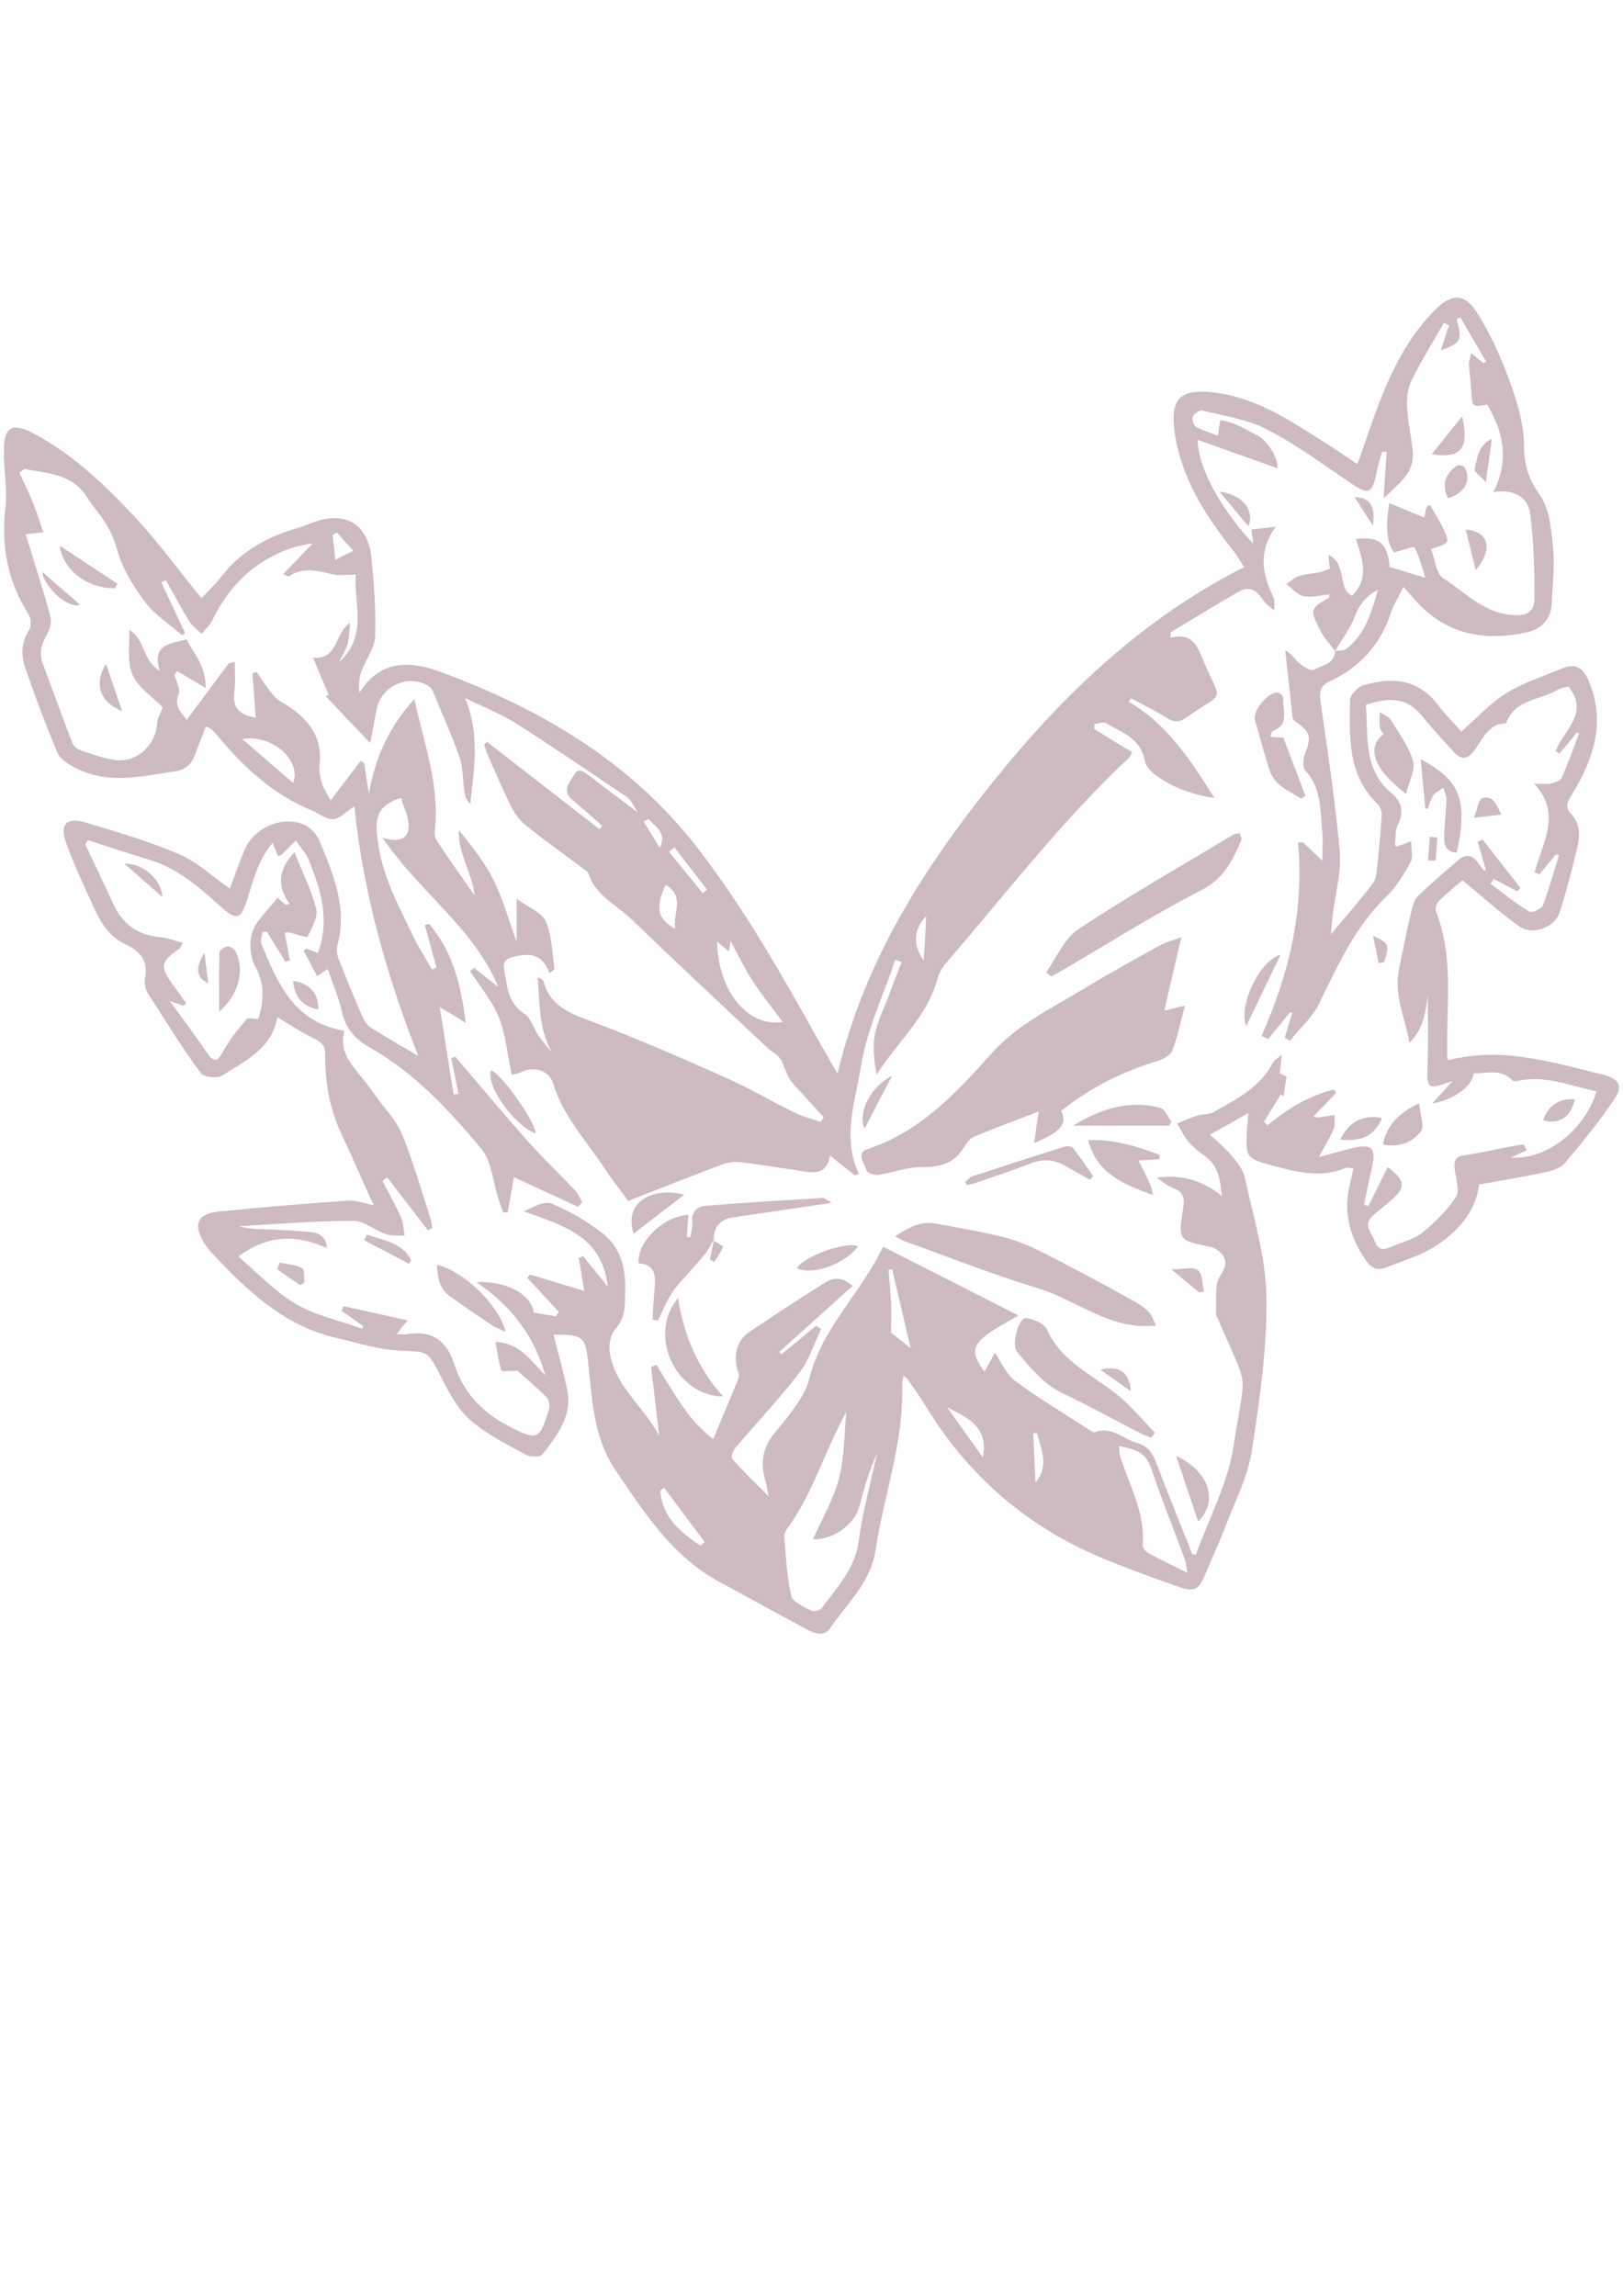 <?xml version="1.0" encoding="utf-8"?>
<!-- Generator: Adobe Illustrator 25.4.1, SVG Export Plug-In . SVG Version: 6.00 Build 0)  -->
<svg version="1.1" id="Capa_1" xmlns="http://www.w3.org/2000/svg" xmlns:xlink="http://www.w3.org/1999/xlink" x="0px" y="0px"
	 viewBox="0 0 595.3 841.9" style="enable-background:new 0 0 595.3 841.9;" xml:space="preserve">
<style type="text/css">
	.st0{fill:#CDBAC3;}
</style>
<g>
	<path class="st0" d="M389.2,407.4c2.4,4.6-0.1,7.8-9.9,11.8c0.6-3.9,1-7.3,1.7-11.6c-8.5,3.3-16.3,6.1-23.8,9.3
		c-1.6,0.7-2.9,2.6-3.9,4.2c-3.6,5.9-8.9,6.9-15.4,6.9c-5.3,0-10.6,2.1-15.9,2.9c-1.3,0.2-3.9-0.8-4.2-1.8c-0.8-2.5-3.9-6.3,0.4-7.7
		c19.5-6.4,32.7-20.8,45.7-35.3c9.8-10.9,22.9-16.9,35-24.3c8.9-5.4,18-10.4,27.1-15.4c1.9-1,4-1.5,7.3-2.7
		c-2.2,9.6-4.2,17.9-6.2,26.9c2.6-0.6,4.7-1.2,7.5-1.8c-1.5,5.8-2.6,11.1-4.5,16.2c-0.6,1.7-3.1,3.3-5,3.9
		C412.2,392.8,400.2,398.6,389.2,407.4z"/>
	<g>
		<path class="st0" d="M497.9,170.2c3.4-9.4,6.2-18.5,9.9-27.2c4.5-10.8,10.2-20.9,18.5-29.3c5.9-6,10.7-6.3,15.2,0.6
			c4.9,7.6,8.8,16.1,11.9,24.6c2.9,7.9,5.6,16.4,5.6,24.6c0,7.3,1.8,12.3,5.9,18.2c3.6,5.2,4.1,12.9,4.8,19.7
			c0.6,6.4-0.3,13-0.5,19.5c-0.2,6.4-4,9.9-9.6,11.1c-13.8,2.9-26.7,1.2-37.5-8.8c-2.4-2.2-4.5-4.9-7.3-8c-2,4.1-3.8,6.9-4.8,10
			c-3.8,11.3-11.2,19.5-22,24.5c-3.9,1.8-4.2,4.2-3.6,8c2.6,18.1,5.4,36.3,7,54.5c0.7,7.7-1.7,15.7-2.6,23.6
			c-0.3,2.3-0.4,4.5-0.7,6.9c5.3-6.3,10.5-12.3,15.4-18.6c1.2-1.5,1.4-3.9,1.6-5.9c0.7-6.4,1.3-12.9,1.7-19.4c0.1-1.3-0.7-3.1-1.6-4
			c-11-10.7-10.2-24.6-10-38.1c0-1.8,2.7-4.7,4.6-5.3c10.7-3.3,20.5-2.5,27.9,7.4c2.6,3.5,5.8,6.6,8.3,9.5
			c5.6-4.9,10.5-10.4,16.5-14.1c6.4-3.9,13.8-6.3,20.8-9.2c4.4-1.8,7.2-0.2,9.2,4.2c6.7,15.3,2.1,29-5.9,42.1
			c-1.8,2.9-2.7,4.6-0.3,7.2c3.5,3.7,3.2,8.2,2.2,12.5c-1.9,7.9-3.9,15.7-6.4,23.5c-1.9,5.7-10,8.7-14.9,5.2
			c-7-5-13.5-10.9-20.8-16.9c-2.2,1.9-5.6,4.6-8.7,7.7c-0.8,0.8-1.4,2.7-1,3.7c6.5,16.6,3.9,33.8,4.1,50.9c0,0.9,0,1.8,0,2.6
			c0,0.3,0.3,0.6,0.5,1.1c19.6-5.1,38.3,0.8,57,5.4c5.5,1.4,7.1,4.2,3.9,8.8c-5.6,8.3-11.9,16.1-18.4,23.7c-1.7,2-5.3,2.8-8.1,3.4
			c-7.6,1.6-15.4,2.9-23.2,4.3c-1.1,9.8-7.7,17.4-16.5,22.9c-5.3,3.3-11.6,5.1-17.5,7.5c-3,1.2-5.3,0.5-7.3-2.3
			c-6.1-8.7-8.7-18-6-28.5c0.4-1.7,0.8-3.4,1.2-5.5c-1.2-0.1-2.2-0.4-2.8-0.2c-9.7,4.1-19.2,1.2-28.5-1.3c-7.7-2.1-8.2-3.2-7.8-11.3
			c0.1-2.3,0.4-4.5,0.6-7.5c-4.8,2.7-9.2,5.2-14.1,7.9c2.8,2.6,5.7,5,8.1,7.9c2,2.3,4.1,5,4.7,7.9c3.1,14.4,7.7,29,7.9,43.5
			c0.3,18.8-2.4,37.7-5.3,56.4c-1.5,9.8-6.3,19-9.9,28.4c-2.2,5.8-4.8,11.4-7.2,17.1c-2.5,5.9-4,6.7-10.1,4.5
			c-9.3-3.3-18.6-6.6-27.7-10.4c-27.5-11.5-49-30-64.6-55.5c-2.1-3.5-4.5-6.8-6.8-10.1c-0.3-0.4-0.7-0.6-1.5-1.2
			c-0.2,1.4-0.5,2.3-0.5,3.3c0.7,20.8-6.7,40.3-9.7,60.4c-1.8,12-10.5,19.7-16.8,28.9c-2.3,3.3-6,1.6-8.7,0.2
			c-10.7-5.7-21.3-11.6-32-17.4c-17.1-9.3-27.1-24.9-37.7-40.5c-8.2-12-8.7-25.1-10.1-38.3c-1.2-11.3-1.4-11.6-12.9-11.8
			c1.7,6.6,3.6,13.3,5,20.1c2.1,9.7-3.6,16.8-9,23.8c-0.8,1.1-4.5,1.1-6.1,0.2c-7.1-3.9-14.6-7.6-20.6-12.9
			c-4.6-4.1-7.8-10.3-10.7-16c-4.8-9.4-4.5-8.8-15.1-9.3c-8-0.4-15.8-3-23.7-4.8c-18.9-4.5-32.2-17.3-45-30.9
			c-1.1-1.1-2-2.4-2.9-3.8c-4.2-6.8-2.6-10.7,5.4-11.5c15.8-1.6,31.7-2.9,47.5-4c2.8-0.2,5.8,1,9.3,1.7c-0.7-1.5-1.5-3.2-2.2-4.8
			c-3.2-7.1-6.3-14.2-9.6-21.2c-4.4-9.3-6.1-19.1-6-29.3c0-3.2-1.3-4.5-4-5.8c-4.7-2.2-9-5.2-13.6-7.9c-1.8,11.5-11.8,16-20.3,21.5
			c-1.8,1.1-6.7,0.5-7.8-1c-6.8-9.4-13-19.2-19.2-29c-1-1.5-1.5-3.8-1.2-5.6c1.3-6.4-1.7-10-7-12.5c-5.8-2.7-9.1-7.7-11.6-13.2
			c-3.6-8-7.5-16-10.4-24.3c-2.4-6.6,0.3-9.3,7.1-7.3c11.6,3.5,23.4,6.9,34.5,11.7c6.6,2.8,12.2,8.2,18.5,12.6
			c1.8-4.7,3.4-9.6,5.5-14.4c3.4-8,13.8-12.5,21.7-9.1c2.3,1,4.6,3.5,5.6,5.8c5.1,12.2,10.4,24.5,6.7,38.3c-0.4,1.6-0.2,3.6,0.4,5.1
			c2.7,7,5.6,14,8.6,20.9c0.7,1.7,1.9,3.5,3.3,4.4c5.4,3.5,11.1,6.6,17.3,10.3c-11.6-29.5-20.2-59.8-23.4-91.5
			c-3.1,2-5.3,4.5-7.7,4.7c-2.5,0.2-5.1-2-7.7-3.1c-14.3-5.8-25.2-15.9-34.9-27.6c-0.7-0.8-1.4-1.6-2.2-2.3c-0.4-0.3-0.9-0.5-2-1
			c-1.4,3.6-2.7,7.2-4.1,10.7c-1.3,3.4-3.6,5.3-7.4,5.8c-12.2,1.8-24.4,4.9-36.3-1.3c-2.5-1.3-5.6-3.1-6.6-5.5
			c-4.3-10.2-8.2-20.6-11.8-31.1c-1.6-4.6-1.6-9.3,1.3-13.8c0.9-1.4,0.9-4.3,0-5.7C2.9,213.4,0.3,200.4,2,186.1
			c0.8-6.9-0.7-14.1-0.6-21.1c0.1-8.5,3.2-10.1,10.6-6.2c14.5,7.6,26.1,18.7,37.1,30.4c8.8,9.4,16.5,20,24.8,30.2
			c2.1-2.3,5-5,7.5-8.2c7.3-9.4,17.1-14.5,28.1-17.7c2.2-0.6,4.3-1.6,6.5-2.3c11-3.7,19,1.3,20.2,13.2c1,9.6,1.7,19.4,1.4,29.1
			c-0.2,4.2-3.4,8.3-5,12.6c-0.9,2.4-1,5-0.8,8c7.8-12.6,19.2-11.6,29.8-7.7c37.1,13.7,70.3,33.2,94.9,65.4
			c16.7,21.8,30.2,45.5,43.5,69.4c2.1,3.8,4.4,7.6,7.2,12.5c9.9-41.5,31.7-75.5,57.2-107.2c25.4-31.6,54.4-59.5,91.9-78.5
			c-1.1-1.7-2.2-3.7-3.6-5.6c-10.7-13.4-19.8-27.5-22-45c-1.3-10.9,2.2-14.7,13.3-13.6c13.5,1.3,24.8,7.6,35.9,14.7
			C485.9,162.1,491.7,166.1,497.9,170.2z M489.7,238.8c-1.9-2.6-4.2-5-5.6-7.9c-3.7-7.5-3.6-7.6,3.3-11.7c0.2-0.1,0.1-0.6,0.2-1.2
			c-3.2,0.3-6.5,1.2-9.5,0.6c-2.3-0.4-4.1-2.8-6.2-4.4c1.5-1,3-2.5,4.7-3c2.3-0.8,4.9-0.8,7.3-1.3c1.3-0.3,2.6-0.9,3.9-1.3
			c-0.2-1.5-0.3-2.8-0.5-5.1c7,3.5,3.1,12.1,8.6,15c6.5-6.3,3.8-13.7,1.4-20.8c8.7-1.2,11.7,1.7,12.4,10.2c4.3,1.3,8.1,2.5,13.1,4
			c-1.3-4-2.2-7.9-4-11.2c-0.3-0.5-4.7,1.2-7.5,1.9c-2.5-3.2-3.3-8.9-1.7-18.1c4.5,1.9,8.7,3.6,12.8,5.3c0.2-0.9,0.5-2.5,0.9-4.1
			c0.4-0.1,0.9-0.3,1.3-0.4c1.4,2.5,2.9,4.9,4.2,7.4c3.2,6.4,3.2,6.4-3.9,8.6c1.4,3.7,1.8,9.1,4.5,10.8c7.9,5,14.5,12.4,24.8,13.4
			c5.2,0.5,8.5-0.6,8.6-5.7c0.1-10.4-0.2-20.8-1.5-31.1c-0.8-6.6-6.3-9.5-13.6-8.2c6-11.5,3.8-22-2.2-32.1c-5.6,0.9-5.5,0.9-5.8-4.6
			c-0.2-3.3-0.7-6.7-0.9-10c-0.1-1.2,0.4-2.4,0.8-4.3c2,1.7,3.3,2.7,4.5,3.7c0.3-0.2,0.7-0.4,1-0.6c-3.2-5.4-6.4-10.9-9.5-16.3
			c-0.4,0.3-0.9,0.5-1.3,0.8c2,7.9,1.8,8.5-5.8,11.4c1.1-3.5,2-6.4,3-9.2c-0.6-0.3-1.3-0.6-1.9-0.9c-4,7-8.3,13.9-11.9,21.2
			c-1.4,2.9-1.8,6.6-1.6,9.8c0.3,5.5,1.6,10.9,2.1,16.3c0.7,8-5.7,12-10.7,17.1c0.4-5.7,0.7-11.4,1.1-17.1c-0.6,0-1.2,0-1.7,0
			c-0.7,2.7-1.6,5.4-2.1,8.1c-1.5,7.3-3,7.7-9.3,3.4c-10.1-6.8-19.9-14.1-30.7-19.7c-7.1-3.7-15.6-4.9-23.6-6.9c-1-0.3-3,1-3.6,2
			c-0.5,0.9,0.1,3.3,0.9,3.8c2.6,1.5,5.5,2.3,8.2,3.4c0.3-2.2,0.6-4,0.9-5.8c1.9,0.5,4,0.9,5.8,1.7c2.7,1.2,5.4,2.7,8,4.1
			c4,2.2,7.7,9,7.1,11.9c-9.6-3.4-19.3-6.9-29.2-10.4c0.1,11.1,9.8,26.9,20.4,38.1c-0.2-1.5-0.4-3.1-0.7-5.2c3.2-0.4,6.1-0.7,9-1.1
			c-6.6,9-5.1,17.3-1,25.7c0.7,1.4,0.3,3.3,0.4,5c-2.4-1.5-3.7-3.1-4.9-4.8c-2-3-4.9-3.9-7.8-2.2c-8.5,4.8-16.8,10-25.2,15
			c-0.1,0.7-0.2,1.4-0.2,2.1c8.2-2.2,10,3.5,12.1,8.4c6.8,16.1,8.1,10.7-6.2,20.8c-2.4,1.7-4.4,2-7.2,0.2c-4.2-2.7-8.7-4.8-13.1-7.2
			c-0.3,0.4-0.6,0.8-1,1.2c14.4,8.3,22.9,21.7,31.6,35.4c-5.9-1-11.4-2.5-16.4-5.2c-3.6-1.9-8.5-5-9.1-8.2
			c-1.6-8.7-8.5-10.6-14.3-14.1c-1-0.6-2.9,0.2-4.3,0.4c0,0.6,0,1.2-0.1,1.7c4.7,2.9,9.3,5.8,14,8.6c-0.7,1.1-0.9,1.7-1.2,2
			c-24.7,23.1-45.2,49.9-67.2,75.4c-1.3,1.5-2.5,3.5-3,5.5c-3.7,14.1-14.9,23.4-22.4,35.4c-0.8-5-1.5-9.8-0.7-14.4
			c0.9-4.8,3.1-9.3,4.9-13.9c1.6-4.4,3.3-8.7,5-13.1c-0.8-0.3-1.5-0.5-2.3-0.8c-4.4,13-10.5,25.7-12.6,39c-2,12.9-7.2,26.1-0.7,39.6
			c-0.5,0.1-1,0.3-1.6,0.4c-2.8-2.2-5.5-4.4-9-7.2c-1.4,7.3-6.2,6.3-10.8,5.6c-7.3-1.1-14.7-2.3-22-3.2c-2.3-0.3-5,0.1-7.2,1
			c-11.5,4.3-22.8,8.8-34.1,13.2c-3.3-4.6-6-7.9-8.3-11.4c-6.8-10.4-15.6-19.6-19.3-31.9c-1.4-4.6-7-6.1-11.5-4
			c-1.4,0.7-3,0.9-3.6,1c-1.6-7.5-2.2-14.6-4.7-21c-2.5-6.1-7-11.4-10.6-17c0.5-0.4,1-0.7,1.6-1.1c2.9,2.3,5.9,4.7,8.8,7
			c-9-21.8-29-34.8-42.5-54.8c5.6,1.8,9.5,0.8,9.6-4.3c0-3.5-1.9-7.1-2.8-10.3c-9.6,3-9.6,8.5-8.5,16.1c1.7,12.8,7.7,23.7,13.1,34.9
			c2,4.1,4.5,7.9,6.7,11.9c0.6-0.2,1.2-0.5,1.7-0.7c-1.4-5.2-2.9-10.4-4.3-15.6c0.5-0.1,1.1-0.2,1.6-0.4c8.5,10,11.7,22,13.4,36.3
			c-3.7-2.3-6.1-3.8-9.5-5.8c1.8,11.3,3.4,21.7,5.1,32.1c0.6-0.1,1.2-0.2,1.8-0.3c-0.9-4.4-1.8-8.7-2.7-13.1c0.5-0.2,1-0.3,1.5-0.5
			c1.1,1.3,2.2,2.6,3.3,3.9c7.9,9.2,15.7,18.6,23.8,27.7c5.4,6,11.3,11.6,16.9,17.5c1.1,1.2,1.7,2.8,2.5,4.3
			c-0.5,0.6-0.9,1.1-1.4,1.7c-7.8-3.6-15.6-7.2-23.6-10.9c-0.7,3.9-1.5,8.4-2.3,12.9c-0.6,0-1.1,0-1.7,0c-0.5-1.6-1.1-3.1-1.6-4.7
			c-2.1-6.4-2.5-14-6.5-18.8c-11.7-14-24.3-27.6-40.5-36.8c-5.5-3.1-8.9-6.7-10.4-12.9c-1.2-5.4-3.4-10.5-5.3-16
			c-2,1.3-2.8,1.8-3.9,2.6c-1.8-3.4-3.3-6.4-4.9-9.3c0.4-0.3,0.7-0.5,1.1-0.8c1.4,0.6,2.9,1.1,4.1,1.6c4.5-12.1,1.1-23.3-3.4-34.2
			c-1.1-2.6-3.1-4.7-4.7-7c-1.8,1.7-3.5,3.5-5.3,5.2c-0.2,0.2-0.6,0.3-1.2,0.5c-0.6-1.4-1.2-2.8-2-4.9c-5.7,6.7-7.2,14.4-9.6,21.6
			c-2,6.1-3.7,6.8-8.5,2.6c-8-7.1-15.9-14.5-26.5-17.8c-7.8-2.4-15.5-4.9-23.2-7.4c-0.3,0.5-0.6,1-0.9,1.6
			c3.4,7.2,6.8,14.3,10.1,21.5c3.4,7.6,9.1,11.8,17.5,12.5c2.6,0.2,5.2,1.3,8.1,2.1c-0.7,1.2-0.8,1.9-1.2,2.1
			c-7,4.8-7.3,6.6-2.2,13.5c1.6,2.1,3.1,4.4,4.7,6.5c-0.3,0.3-0.6,0.6-1,0.9c-1.2-0.4-2.4-0.8-5-1.7c5.2,7.2,9.6,13.1,13.8,19.2
			c2.5,3.6,3.8,2.9,5.7-0.7c2.3-4.2,5.4-8.1,8.6-11.8c0.6-0.8,3-0.1,4.4-0.1c1.8-6.3,2.6-12.5-1.2-19.3c-1.9-3.4-2.3-9-1-12.7
			c1.7-4.6,5.9-8.2,9.2-12.4c0.7,0.6,1.9,1.6,3,2.5c0.5-0.1,0.9-0.2,1.4-0.3c-4.8-6.8-4-12.8,1.8-19c3,7.6,6.3,14,8,20.9
			c0.7,3-1.6,6.9-3.2,10.1c-0.3,0.5-4.3-1-6.5-1.5c-0.5-0.1-1,0-1.9,0c0.7,3.6,1.3,6.9,1.9,10.2c-0.5,0.2-1.1,0.3-1.6,0.5
			c-2.3-3.7-4.6-7.4-6.9-11.1c-0.5,0.1-1,0.2-1.5,0.3c-0.2,1.3-0.9,2.9-0.5,4c5.9,14.5,11.9,29,30.5,32.1c-2,7.7,2.5,12.2,6.3,17
			c2.2,2.8,4.3,5.6,6.4,8.5c3,4.1,6.7,8,8.5,12.5c3.9,9.6,6.8,19.7,10,29.6c0.5,1.5,0.8,3.1,1.1,4.7c-0.5,0.3-1.1,0.6-1.6,0.9
			c-5-6.5-10-12.9-15-19.4c-0.6,0.4-1.2,0.8-1.7,1.3c2.3,4.5,4.8,8.8,6.8,13.4c0.9,2,0.9,4.4,1.3,6.6c-2.3-0.1-4.7,0.2-6.8-0.5
			c-4.1-1.4-8.1-4.9-12.1-4.9c-13.9,0-27.9,1.2-41.8,2c4.1,1.2,8.1,1,12.1,1.2c4.6,0.2,9.2,0.5,13.8,0.9c4.1,0.3,6.1,2.2,6.3,5.9
			c-11.3-5.2-21.9-4.8-32.5,3.1c7.2,6.1,13.5,12.9,21.1,17.4c7.4,4.3,16.2,6.1,24.4,9.1c0.1-0.3,0.2-0.6,0.3-1
			c-2.7-1.9-5.3-3.8-8-5.6c0.3-0.6,0.6-1.1,0.8-1.7c7.5,1.7,15.1,3.3,23.5,5.2c-1.4,1.7-2.6,3.2-4,5c1.4,0.1,2.6,0.3,3.7,0.1
			c9.1-1.6,14.6,2.2,17.4,10.9c3.3,10.4,10.2,17.8,20,22.8c10.4,5.4,11.3,5.2,14.8-6.2c0.4-1.3-0.1-3.6-1-4.5
			c-3.9-3.8-8-7.3-10.6-9.6c-3.1,0-5.8,0.4-5.9-0.1c-1-3.2-1.5-6.5-2.2-10.5c9.2,0.4,13.1,7.1,18.3,12.2
			c-4-14.1-12.2-25.2-25.2-34.1c11.2-0.5,20.1,4.5,21,11.2c2.6,0.4,5.3,0.9,8,1.3c0.4-0.5,0.8-1.1,1.2-1.6
			c-3.9-4.2-7.7-8.3-11.6-12.5c0.3-0.4,0.6-0.8,1-1.2c6.3,1.9,12.6,3.8,19.9,6c-0.9-5.2-1.4-8.6-2-12.1c0.5-0.2,1.1-0.4,1.6-0.6
			c2.9,3.5,5.7,7,9,11.1c-2-18.8-16.8-22.4-30.8-27.6c3.6-1.6,7.6-3.9,10.3-2.8c6.5,2.7,12.9,6.5,18.5,10.8
			c6.9,5.3,8.7,13.1,8.4,21.7c-0.1,4.9,0.2,9.1-3.4,13.2c-1.8,2-2.7,5.7-2.3,8.5c1.8,12.9,12.7,20.3,18.2,31c-1-8.7-2-17-3-25.3
			c0.7-0.2,1.3-0.5,2-0.7c6.3,9.9,11.7,20.5,20.8,27.1c2.9-7,5.8-13.7,8.6-20.5c0.5-1.2,1.1-2.7,0.7-3.7c-2.1-5.4-1-11.6,3.6-14.8
			c9.3-6.3,18.8-12.5,28.4-18.5c3.2-2,6.5-1.6,9.8,1.4c-9.1,8.2-18,16.2-26.9,24.2c0.3,0.3,0.5,0.6,0.8,0.9c4.2-3.5,8.5-7,12.7-10.5
			c0.6,0.4,1.3,0.8,1.9,1.2c-2.6,5.3-4.4,11.3-7.9,15.9c-7.4,9.6-15.8,18.5-23.7,27.8c-0.8,1-1.5,3.4-1,4c3.9,4.3,8.1,8.4,13.3,13.6
			c-0.6-3.1-0.8-4.7-1.3-6.2c-1.7-6.1-0.9-11.4,3.3-16.7c5-6.3,11.1-12.9,13-20.4c4.6-18.5,18.7-30.8,27-48.2
			c16.9,8.6,33.2,16.8,49.6,25.2c-5,3.1-9.2,5-12.6,7.9c-4.5,4-4.2,6.6,0.2,12.7c1.3-2.3,2.5-4.5,3.8-6.9c2.6,3.8,4.3,8,7.4,10.3
			c8.5,6.3,17.6,11.7,26.5,17.5c0.9,0.6,2.1,1.5,2.8,1.3c6.1-2.3,10.3,2.5,15.3,3.9c4,1.1,5.9,3.8,7.3,7.6
			c4.2,11.1,8.7,22.1,13.1,33.2c0.4,0.1,0.9,0.2,1.3,0.3c4.8-13.3,11.8-26.3,13.9-40.1c4.4-29.3,6-18.7-5.7-46.3
			c-0.3-0.7-0.9-1.3-0.8-1.9c0.3-4.8-0.7-10.5,1.6-14.1c1.9-2.9,2.4-4.9,1.1-7.2c-0.9-1.6-3.2-3-5-3.4c-11.5-2.4-11.6-2.3-9.7-14.3
			c0.5-3.3,0.2-5.8-3.5-7.1c-2.3-0.8-4.2-2.6-6.3-3.9c9.2-1.3,17.1,1,24,6.8c-0.7-5.8-1.1-11.1-6.2-14.7c-2.2-1.5-4.3-3.2-6-5.2
			c-1.7-2-2.8-4.5-4.2-6.8c2.4-1,4.8-2.1,7.3-2.9c2-0.6,4.4-0.3,6.1-1.3c8.2-4.7,17-8.9,21.6-18c0.4-0.8,1.3-1.3,3.3-3
			c-0.3,3.3-0.5,5.1-0.7,6.8c1,0.5,2,0.9,2.5,1.2c-0.4,2.8-0.8,5-1.1,7.2c-0.3-0.2-0.7-0.5-1-0.7c-2.1,3.4-4.1,6.7-6.2,10.1
			c0.5,0.4,1,0.9,1.4,1.3c7.2-6.2,15.2-10.8,24.2-13.2c0.3,0.4,0.6,0.8,0.9,1.3c-2.8,2.9-5.5,5.7-8.3,8.6c1.2,0.6,1.8,0.4,2.4,0.3
			c1.8-0.3,3.6-0.5,5.3-0.8c-0.1,1.7,0.3,3.6-0.3,5c-1.4,3.4-3.4,6.5-5.4,10.4c4.4-1.2,8.5-2.3,12.5-3.3c6.8-1.7,8.5,0.1,7,6.9
			c-1.1,4.6-2,9.3-3,13.9c0.5,0.2,1.1,0.3,1.6,0.5c2.3-4.7,4.7-9.4,7.1-14.3c6.4,4.9,6.7,7.3,1.6,11.9c-2.2,2-4.7,3.8-6.9,5.7
			c-4.1,3.6-0.5,6.6,0.7,9.9c1.3,3.3,3.5,2.8,6,1.7c3.7-1.7,8-2.5,11.1-5c4.7-3.8,9.2-8.2,12.5-13.2c1.5-2.3,0-6.7-0.4-10
			c-0.4-3.1,0-5,3.8-5.4c5.3-0.7,10.6-2,15.9-3c1.8-0.4,3.7-0.6,5.5-0.9c0.4,0.7,0.8,1.4,1.2,2.1c-1.9,0.9-3.9,1.8-5.8,2.7
			c13.2,1,27.3-10.5,31.4-24.3c-9.6-1.9-18.8-6.1-28.9-3.8c-0.6,0.1-1.6,0.2-2-0.2c-4.2-4.5-9.4-2.4-14.2-2.6
			c-0.4,4.6-7.1,9.7-15.2,11.1c2.7-3,4.7-5.1,7.5-8.3c-9.2,3.4-9.5,3-9.2-5.4c0.3-8.6,0.1-17.3,0.1-25.9c-0.8,6.2-1.7,12.4-6.7,17.3
			c-1.6-9-5.8-17.5-3.9-26.8c1.5-7.6,3.1-15.2,4.9-22.8c0.4-1.6,1.2-3.4,2.4-4.5c4.7-4.5,9.7-8.7,14.6-13c2.5-2.1,4.8-1.9,6.8,0.7
			c0.9,1.1,1.7,2.3,2.6,3.4c0.2-0.1,0.4-0.3,0.6-0.4c-1-3.4-2-6.9-3-10.3c0.6-0.3,1.2-0.5,1.8-0.8c4.6,5.9,9.2,11.8,13.9,17.7
			c-0.4,0.4-0.8,0.9-1.2,1.3c-2.9-1.5-5.7-3.1-8.6-4.6c-0.4,0.6-0.8,1.2-1.2,1.8c4.7,3.5,9.2,7.2,14.2,10.2c0.9,0.6,4.5-1,5-2.3
			c2.3-6,4-12.2,5.9-18.3c-0.4-0.1-0.7-0.3-1.1-0.4c-2,2.4-4,4.9-6,7.3c-0.6-0.2-1.2-0.4-1.8-0.6c2.6-10.7,10.3-21.4-0.2-32.6
			c3,0,4.7,0.3,6.3-0.1c1.4-0.3,3.3-1,3.8-2c2.4-5.4,4.3-10.9,6.4-16.4c-0.3-0.1-0.6-0.2-0.8-0.3c-2.1,2.6-4.2,5.2-6.4,7.7
			c-0.5-0.3-0.9-0.6-1.4-0.9c2.9-7.6,12.6-13.9,4.7-23.6c-1.2,0.3-2.7,0.4-3.9,1.1c-6.4,3.9-15.8,3.4-19,12.4
			c-6.4,0-8.5,5.6-11.4,9.6c-2.8,3.9-5.2,3.8-8,0.6c-3.8-4.2-7.7-8.3-11.2-12.7c-5.7-7.3-12.7-7.1-20.8-4.3
			c0.9,11.5-1.1,23.6,9.3,32.3c3.9,3.3,4.8,6.9,2.4,11.7c-1.1,2.1-0.7,4.8-1,7.3c0,0.2,0.3,0.5,0.5,0.7c1.4-0.5,2.8-1,5.4-2
			c0,3.1,0.8,5.8-0.2,7.6c-2.5,4.6-5.3,9.3-9,12.8c-11.5,11.1-17.7,25.2-24.6,39.2c-2.5,5.1-7.1,9.1-10.7,13.6
			c-0.6-0.4-1.2-0.8-1.9-1.1c0.9-3,1.8-6.1,2.8-9.1c-0.3-0.1-0.5-0.2-0.8-0.3c-2.7,3.3-5.4,6.6-8.1,9.9c-0.8-0.4-1.6-0.8-2.4-1.2
			c10.1-22.6,15.7-46,13.4-71c0.6,0,1.2,0,1.8,0c2.1,1.9,4.1,3.9,7.1,6.7c0-4.3,0.3-7.5,0-10.6c-0.8-7.8-0.2-15.9-6.2-22.4
			c-1.1-1.2-0.8-4.3-0.1-6.2c2.3-6.3,2.1-7.7-3.4-11.7c-0.5-0.4-1.1-1-1.2-1.6c-0.9-8.2-1.8-16.4-2.7-24.6c2.4,1.2,3.5,3.3,5.1,4.6
			c1.5,1.3,4.2,3.1,5.4,2.6C485,243.8,489.5,243.6,489.7,238.8c1.4-0.3,3.2-0.1,4.1-0.8c7-5.5,9.3-13.5,11.6-21.7
			c-4.1,2.1-6.7,5.2-8.4,9.6C495.3,230.4,492.2,234.5,489.7,238.8z M152,256.4c3.3,15.4,8.8,30,7.7,45.8c-0.1,1.9-0.6,4.3,0.3,5.7
			c4.5,7,9.4,13.7,14.1,20.5c-0.9-8.4-6.2-15.4-5.8-24c4.8,5.9,9.5,11.9,12.8,18.5c3.3,6.6,5.3,13.9,8.4,22.5c0-5.8,0-10.1,0-15.8
			c4.5,3.3,9.3,5.1,10.7,8.3c2.3,5.3,2.3,11.6,3.2,17.5c-0.6,0.5-1.2,1-1.9,1.5c-2.6-7.4-7.5-7.4-13.2-6c-2.9,0.7-3.9,2-3.4,4.7
			c1.2,5.9,1.2,12.2,7.4,16.1c2.4,1.5,3.3,5.3,5.1,7.9c1.5,2.2,3.3,4.2,5,6.3c-4.9-8.8-4.4-18.3-5.2-27.5c1.2,0.4,2,0.9,2.2,1.6
			c2.4,8.8,9.3,11.5,17.1,14.4c16.8,6.3,33.3,13.5,49.7,20.8c8.7,3.9,16.9,8.7,25.4,12.9c3,1.5,6.3,2.2,9.4,3.3
			c0.4-0.6,0.7-1.2,1.1-1.7c-4-4.4-8-8.7-11.9-13.1c-0.9-1.1-1.4-2.5-2-3.9c-0.7-1.6-1.1-3.4-2.2-4.7c-1.3-1.6-3.3-2.6-4.8-4
			c-16.6-15.6-33.2-31.1-49.6-46.9c-5.5-5.3-13.1-8.6-15.7-16.6c-0.3-0.9-1.4-1.5-2.3-2.2c-6.8-5.1-13.7-10-20.3-15.3
			c-2.3-1.8-4.3-4.2-5.6-6.8c-3.3-6.6-6.2-13.5-9.2-20.2c-0.4-1-0.6-2-0.9-3c0.4-0.3,0.8-0.6,1.1-0.9c13.7,10.7,27.5,21.3,41.2,32
			c0.3-0.4,0.6-0.8,1-1.2c-3.6-3.2-7.1-6.4-10.9-9.5c-4.2-3.4-0.9-6.6,0.6-9.3c1.6-2.9,3.8-0.9,5.7,0.5c5.6,4.3,11.3,8.6,17.6,13.3
			c-1.4-2.1-2.3-4.4-4-5.6c-13.5-9.2-27.1-18.4-40.9-27.2c-5.2-3.3-11.2-5.6-18.4-9.1c5.6,13.9,3.2,26.3,1.9,38.8
			c-1.4-1.3-1.9-2.7-2.1-4.2c-0.7-4.4-0.5-9-1.9-13c-2.8-8.1-6.4-16-9.7-24c-0.3-0.8-0.9-1.6-1.6-2c-7.1-4.6-17.4-0.1-19,8.3
			c-0.8,3.9-1.5,7.8-2.4,12.6c-5.9-6.2-11.2-11.7-16.4-17.3c0.4-0.1,0.8-0.2,1.2-0.2c-1.8-4.4-3.7-8.8-5.8-13.8
			c9.4,0.7,7.6-8.6,13.6-12.8c-0.4,3.5-0.3,5.8-1,8c-0.7,2.3-2,4.3-3.1,6.5c10.8-9.6,5.4-21.7,6.2-32.2c-3.5,0-6.3,0.5-8.7-0.1
			c-5.5-1.4-10.8-2.7-15.9,0.8c-0.1,0.1-0.6-0.3-2-0.9c3.7-3.9,7.3-7.5,10.8-11.2c-5,0.6-9.4,2-13.4,4
			c-10.9,5.2-18.4,13.7-23.6,24.5c-0.8,1.7-2.5,3-3.8,4.6c-1.5-1.5-3.4-2.8-4.5-4.6c-3-4.9-5.7-10-8.6-15.1
			c-0.5,0.3-1.1,0.6-1.6,0.9c2.9,6.2,5.8,12.4,8.7,18.6c-0.4,0.3-0.7,0.5-1.1,0.8c-4.5-4-9.8-7.3-13.4-12
			c-4.4-5.8-8.5-12.4-10.4-19.3c-1.2-4.2-2.7-7.7-5.1-11.1c-2-2.9-4.3-5.6-6.2-8.6c-5.4-8.3-14.4-8.4-22.6-10c-0.2,0-0.6,0.4-2,1.3
			c1.5,3.3,3.2,6.8,4.7,10.3c1.5,3.7,2.7,7.5,4.1,11.6c-2.7,0.3-3.9,0.4-6.5,0.7c3.2,10.4,6.3,20,9,29.8c0.6,2,0.1,4.9-1,6.7
			c-2.2,3.6-3.2,6.9-1.7,11c3.6,9.6,7,19.2,10.7,28.7c0.4,1.2,1.6,2.5,2.8,2.9c4,1.4,8,2.8,12.2,3.6c8.1,1.6,15.6-4.9,16.2-13.1
			c0.1-2,1.3-4,2.1-6.1c-3.6-3.7-8.9-7.1-11.1-12c-2.1-4.7-1-10.9-1.2-16.4c6.1,3.7,4.8,11.4,11.2,15c-3.1-9.8,3.9-9.9,9.8-11.5
			c2.9,5.4,7.3,10.2,7,17.8c-4-2.4-7.2-4.3-10.4-6.2c-0.3,0.5-0.7,0.9-1,1.4c0.6,2.4,2.3,5.2,1.5,7c-1.9,4.8,1.3,6.9,3,9.5
			c5.1-6.9,10.2-13.8,15.3-20.6c0.2-0.3,0.9-0.3,2.3-0.7c0,3.7,0.3,7.1-0.1,10.5c-0.7,6.1,1,8.7,7.8,10c-0.4-5.5-0.8-10.9-1.2-16.3
			c0.5-0.1,1.1-0.3,1.6-0.4c1.1,1.7,2.2,3.4,3.4,5c1.6,2,3.1,4.5,5.3,5.7c9,5.3,15.6,11.8,14.3,23.3c-0.2,2.2,0.2,4.6,0.9,6.8
			c0.6,2,1.9,3.8,3.2,6.2c4.1-5.4,7.5-9.9,11-14.5c0.4,0.3,0.9,0.6,1.3,0.9c0.6,3.8,1.1,7.6,1.7,11.3
			C137.5,278.1,142.7,266.4,152,256.4z M310.4,517.8c-8,14.6-12.3,30-21.8,43c-0.6,0.8-1,2-0.9,2.9c0.6,7.2,0.9,14.5,2.5,21.5
			c0.5,2.3,4.6,4,7.4,5.5c0.9,0.5,3.3-0.2,3.9-1.1c5.6-7.6,12.2-14.4,13.5-24.7c1.4-10.7,4.4-21.3,6.7-31.9
			c-2.9,6.3-4.8,12.9-6.5,19.5c-1.7,6.5-9.5,12.2-17,12c3.3-7.5,7.5-14.6,9.5-22.2C309.7,534.7,309.6,526.4,310.4,517.8z
			 M435.5,576.8c-0.5-2.9-0.6-4.1-1-5.1c-4.1-11.2-8.6-22.3-12.4-33.6c-2-5.8-6.3-6.7-11.6-7.8c0.1,1.6,0,2.6,0.3,3.5
			c3.3,10.8,9.4,20.9,8.3,32.9c-0.1,1,1.4,2.5,2.5,3.1C425.7,572,429.9,574,435.5,576.8z M263,345.3c0.4,18.1,11.1,31.4,24.1,29.5
			c-3.8-5.2-7.7-9.9-11-15c-3.2-4.9-5.7-10.3-8.1-14.7c0,0.2-0.3,1.7-0.7,3.8C265.8,347.6,264.6,346.6,263,345.3z M88.9,271
			c6,5.3,12.1,10.5,18.6,16.1C110.7,278.7,99.7,269.2,88.9,271z M256.8,566.8c0.6-0.4,1.2-0.9,1.7-1.3c-5-6.6-9.9-13.2-14.9-19.9
			c-0.5,0.3-0.9,0.7-1.4,1C242.8,556.5,249.6,561.8,256.8,566.8z M360.5,534.4c2.2-11-5.6-14.6-13.1-18.3
			C351.7,522.2,356.1,528.3,360.5,534.4z M327.2,465.4c-0.4,0.1-0.9,0.2-1.3,0.3c0.3,3.8,0.7,7.7,0.9,11.5c0.2,3.8,0,7.7,0,11.5
			c2.1,1.6,4.1,3.3,7.2,5.7C331.6,484,329.4,474.7,327.2,465.4z M244.2,324.5c-4,8.3-3.1,12.6,3.5,16.1
			C246.6,335.1,251.5,328.9,244.2,324.5z M379.8,543.7c5.2-6.2,2-12.2,0.6-18.1c-0.5,0-0.9,0-1.4,0.1
			C379.3,531.6,379.5,537.7,379.8,543.7z M257.8,327.6c0.5-0.5,1-0.9,1.5-1.4c-4-5.1-7.9-10.3-11.9-15.4c-0.7,0.5-1.3,1-2,1.6
			C249.6,317.5,253.7,322.6,257.8,327.6z M339.7,336c-4.7,5-4.9,10.3-0.9,16.3C339.2,346.2,339.5,341.1,339.7,336z M123.6,195.3
			c-0.5,0.3-1.1,0.6-1.6,0.9c0.3,2.8,0.6,5.6,1,9.1c2.5-1.3,4.2-2.1,6.6-3.3C127.2,199.4,125.4,197.4,123.6,195.3z M242,310.9
			c2.8-5.9-1.8-7.6-4.1-10.6c-0.6,0.3-1.2,0.7-1.8,1C238.1,304.5,240,307.7,242,310.9z"/>
		<path class="st0" d="M328.3,453.4c5.2-3.4,9.5-5.7,14.9-4.7c9.2,1.8,18.5,3.1,27.4,5.7c6.8,2,13.2,5.6,19.6,8.9
			c8.9,4.6,17.7,9.4,26.5,14.3c1.8,1,3.6,2.3,4.9,3.8c1.1,1.3,1.6,3.2,2.4,4.8c-1.7,0-3.5,0.2-5.2,0.1c-14.2-0.6-25.2-10-38.2-13.9
			c-16.5-5-32.6-11.4-48.8-17.2C331,454.9,330.3,454.4,328.3,453.4z"/>
		<path class="st0" d="M383.7,356.6c3.9-5.4,6.7-12.5,11.9-15.9c18.5-12.2,37.8-23.2,56.9-34.7c0.5-0.3,1.3-0.3,2.3-0.5
			c0.2,1,0.8,2,0.5,2.6c-3.2,7.6-6.5,14.2-14.9,18.5c-17.7,9-34.5,19.8-51.7,29.8c-1,0.6-2.1,1.1-3.1,1.7
			C384.9,357.6,384.3,357.1,383.7,356.6z"/>
		<path class="st0" d="M261.9,454.5c-1,1.6-1.8,3.4-2.9,4.9c-1.9,2.4-4,4.6-5.9,6.8c-2.2,2.6-4.8,5-6.6,7.9
			c-2.1,3.2-3.5,6.8-5.2,10.2c-0.7-0.1-1.4-0.3-2-0.4c0.3-3.8,0.4-7.6,0.8-11.3c0.5-4.8,0.2-9-5.9-9.3c-0.5-7.9,9.1-17.3,18.3-17.8
			c-0.2,2.7-0.4,5.4-0.6,8.1c0.4,0.1,0.8,0.1,1.3,0.2c0.2-1.8,0.9-3.6,0.7-5.3c-0.4-3.8,1.5-6,4.8-6.3c14.4-1.2,28.8-2,43.1-2.9
			c0.6,0,1.2,0.6,3.2,1.8c-3,0.5-4.5,0.7-6.1,0.9c-9.9,1.5-19.9,3-29.8,4.4c-5,0.7-7.4,3.5-7.3,8.5
			C261.7,454.9,261.9,454.5,261.9,454.5z"/>
		<path class="st0" d="M422.3,527.3c-1.3-0.6-2.7-1-4-1.7c-9.4-4.8-18.7-10-28.2-14.5c-7.4-3.5-12.2-9.5-17.1-15.4
			c-2.1-2.4,0.6-12.6,3.3-12.3c2.8,0.3,6.8,2,7.8,4.3c5.2,11.7,16.6,16.4,25.6,23.7c5.1,4.1,9.3,9.3,13.9,14
			C423.2,526,422.7,526.6,422.3,527.3z"/>
		<path class="st0" d="M465.9,270.2c2.3,0.2,4,0.3,4.8,0.3c2.8,7.5,5.5,14.4,8.1,21.3c-0.5,0.4-1,0.7-1.6,1.1
			c-4.4-2.9-9.7-4.7-11.6-10.6c-1.9-6-3.6-12.2-5.3-18.3c-0.9-3.4,5-10.5,8.4-10c0.8,0.1,2,1.3,2,2c-0.4,4.3,2.6,9.8-4,12.1
			C466.5,268.3,466.4,269,465.9,270.2z"/>
		<path class="st0" d="M265.2,512.1c-16.6,0.1-28.2-21.9-16.5-36.1C250.9,490.2,256.2,502,265.2,512.1z"/>
		<path class="st0" d="M425.3,425.1c-2.3,0.1-4.6,0.3-7.7,0.5c1.2,2.5,2.3,4.4,3.2,6.4c0.9,1.9,1.8,3.9,2.1,6.3
			c-10-3.9-20.3-7.2-23.8-20.2c9.5-0.4,17.9,2.3,26.2,5.4C425.3,424.1,425.3,424.6,425.3,425.1z"/>
		<path class="st0" d="M507.5,269.2c-0.6-1.1-1.4-1.8-1.4-2.6c-0.2-1.8-0.1-3.7,0-5.5c1.4,1,3.3,1.7,4.1,3c3,4.9,6.6,9.7,8.1,15.1
			c0.9,3.3-1.6,7.6-2.6,11.9C503.9,282.2,501,274.1,507.5,269.2z"/>
		<path class="st0" d="M522.8,296.5c-0.6-6-1.1-12.1-1.7-18.1c14.6,7.8,17.4,15.1,13.2,34.3c-3.7-0.2-4.7-2.7-4.6-5.7
			c0.1-4.6,0.7-9.1,0.9-13.7c0-1.4-0.8-2.9-1.2-4.4c-1.2,0.9-2.8,1.5-3.6,2.7c-1,1.4-1.5,3.3-2.1,5
			C523.3,296.6,523,296.5,522.8,296.5z"/>
		<path class="st0" d="M393.6,412.8c10-6.1,20.5-9.6,32-6.5c1.7,0.5,2.7,3.3,4.1,5c-0.3,0.5-0.6,1-0.9,1.5
			C417,412.8,405.3,412.8,393.6,412.8z"/>
		<path class="st0" d="M185.5,488.4c-2-0.9-3.6-1.4-4.9-2.3c-5.4-3.6-10.8-7.2-16-11.1c-3.6-2.7-4-6.8-4.4-11.2
			C170.1,466.1,182.9,478.5,185.5,488.4z"/>
		<path class="st0" d="M399.7,432.6c-3-1.7-6-3.3-8.9-5c-4.1-2.4-8.1-2.7-12.6-1c-6.4,2.5-12.9,4.6-19.4,6.9
			c-1.4,0.5-2.8,0.8-4.2,1.1c-0.2-0.4-0.4-0.8-0.6-1.2c1-0.7,1.8-1.8,2.9-2.1c11.2-3.7,22.4-7.3,33.6-10.8c0.9-0.3,2.4-0.2,2.9,0.3
			c2.7,3.4,5.1,7,7.6,10.6C400.6,431.8,400.2,432.2,399.7,432.6z"/>
		<path class="st0" d="M80.4,371c0-7.6-0.1-14.7,0.1-21.8c0-0.8,2-2.1,3.1-2.1c1,0,2.6,1.1,3,2.2C89.8,356.2,87.4,365,80.4,371z"/>
		<path class="st0" d="M431.4,533.9c12.3,5.8,15.5,16.5,8.1,24.1C436.7,549.7,434,541.8,431.4,533.9z"/>
		<path class="st0" d="M251,438.1c-6.8,5.2-12.5,9.6-18.6,14.3C228.6,440.4,239.7,435.2,251,438.1z"/>
		<path class="st0" d="M520.5,404.6c0.4,4.1,2.1,8.5,0.6,10.4c-3.1,3.9-8,6-13.9,4.7C508.7,412.7,512.9,408.2,520.5,404.6z"/>
		<path class="st0" d="M196.5,415.7c-8.2-3.2-18.4-17.7-16.4-23.2C183.9,393.7,196.3,411.2,196.5,415.7z"/>
		<path class="st0" d="M314.7,457.1c-4.7,6.4-16.9,10.8-22.4,8C294.7,460.7,310.7,455,314.7,457.1z"/>
		<path class="st0" d="M469.7,350.1c-4.5,9.4-8.6,17.8-12.6,26.2C454.2,368.6,462,352.3,469.7,350.1z"/>
		<path class="st0" d="M525.1,166.6c4-5,7.3-9.1,11.2-13.9C538.9,164.4,536.1,168.3,525.1,166.6z"/>
		<path class="st0" d="M491.6,417.9c3.1-6.6,8.7-9.3,15.3-7.9C504.1,416.5,499.8,418.7,491.6,417.9z"/>
		<path class="st0" d="M541.3,209.1c-1.2-4.8-2.4-9.7-3.7-14.9C546.1,194.9,547.8,201.3,541.3,209.1z"/>
		<path class="st0" d="M531.1,182.7c-2.5-5.2-0.8-9,3.2-11.9c0.6-0.4,2.6,0,2.9,0.6C539.9,176,537.2,181,531.1,182.7z"/>
		<path class="st0" d="M327.2,394.5c-3.3,6.3-6.5,12.6-10.1,19.4C314.6,407.8,319.2,398.6,327.2,394.5z"/>
		<path class="st0" d="M577.7,403.2c-1.8,6.7-5.6,9.1-11.7,7.7C567.6,405.6,572.2,402.4,577.7,403.2z"/>
		<path class="st0" d="M134.6,452.7c5.9,2.3,12.8,2.7,16.2,9.4c-0.2,0.5-0.5,0.9-0.7,1.4c-5.5-2.9-11-5.8-16.6-8.7
			C133.9,454.1,134.3,453.4,134.6,452.7z"/>
		<path class="st0" d="M547.2,160.9c-0.6,4.7-1.3,9.4-2.2,15.9c-2.1-2.3-4.3-3.8-4.1-4.7C541.8,168,542.1,163.4,547.2,160.9z"/>
		<path class="st0" d="M116.7,370.2c-5.8-1.2-8.7-4.5-9.2-10.5C113.5,360.5,117.1,364.6,116.7,370.2z"/>
		<path class="st0" d="M457.9,193c-3.5-4.2-6.7-8-10.6-12.7C455.8,181.4,460.3,187.1,457.9,193z"/>
		<path class="st0" d="M59.6,329c-4.8-4.2-9-7.9-14-12.3C52.5,316.5,59.1,322.4,59.6,329z"/>
		<path class="st0" d="M439.7,473.9c-2.9-2.4-5.7-4.8-10-8.4c4.3,0,7.9-1.1,9.7,0.3c1.7,1.4,1.6,5.2,2.2,7.9
			C440.9,473.8,440.3,473.9,439.7,473.9z"/>
		<path class="st0" d="M110.1,471.3c-2.8-1.9-5.6-3.8-8.4-5.8c0.3-0.8,0.6-1.7,0.9-2.5c2.8,0.6,5.8,0.8,8.2,2c1,0.5,0.6,3.5,0.9,5.3
			C111.2,470.7,110.6,471,110.1,471.3z"/>
		<path class="st0" d="M540.6,299.9c1.3-3.2,1.7-6.8,3.1-7.2c4.1-1.2,5.2,2.6,7,6C547.6,299.1,545.1,299.4,540.6,299.9z"/>
		<path class="st0" d="M414.8,510.2c-3.5-2.5-7.1-5-11.2-7.9C410.4,500.6,414.3,503.1,414.8,510.2z"/>
		<path class="st0" d="M505.7,353.3c-0.6-3.1-1.3-6.2-2.1-10.1c6,2.6,6.2,3.4,4,9.7C506.9,353,506.3,353.1,505.7,353.3z"/>
		<path class="st0" d="M503.6,192.8c-2.6-4-4.5-7-6.8-10.5C502.4,182.3,504.6,185.5,503.6,192.8z"/>
		<path class="st0" d="M261.9,454.5c0,0-0.2,0.4-0.2,0.4c1.2,0.8,3.6,2.1,3.5,2.3c-0.8,2-2.1,3.8-3.2,5.6c-0.5-0.3-1.1-0.6-1.6-0.9
			C260.9,459.5,261.4,457,261.9,454.5z"/>
		<path class="st0" d="M523.8,315.5c0.2-2.9,0.4-5.7,0.7-8.6c0.9,0.1,1.8,0.1,2.7,0.2c-0.2,2.8-0.4,5.7-0.6,8.5
			C525.7,315.6,524.8,315.5,523.8,315.5z"/>
		<path class="st0" d="M76.4,360.6c-4.4-2-4.9-5.4-1.4-11.3C75.5,353.9,75.9,357,76.4,360.6z"/>
		<path class="st0" d="M42.3,215.7c-9.7,0.3-19.2-6.3-20.4-15.6c7.6,5,14.4,9.5,21.2,14C42.8,214.6,42.5,215.2,42.3,215.7z"/>
		<path class="st0" d="M15.6,209.8c3.6,3.2,8.8,7.6,13.8,12C24.2,223.5,15.4,213.8,15.6,209.8z"/>
		<path class="st0" d="M38.9,243.5c2.1,6.1,3.8,11.3,5.9,17.3C36.6,257.5,34.3,250.8,38.9,243.5z"/>
	</g>
</g>
</svg>
